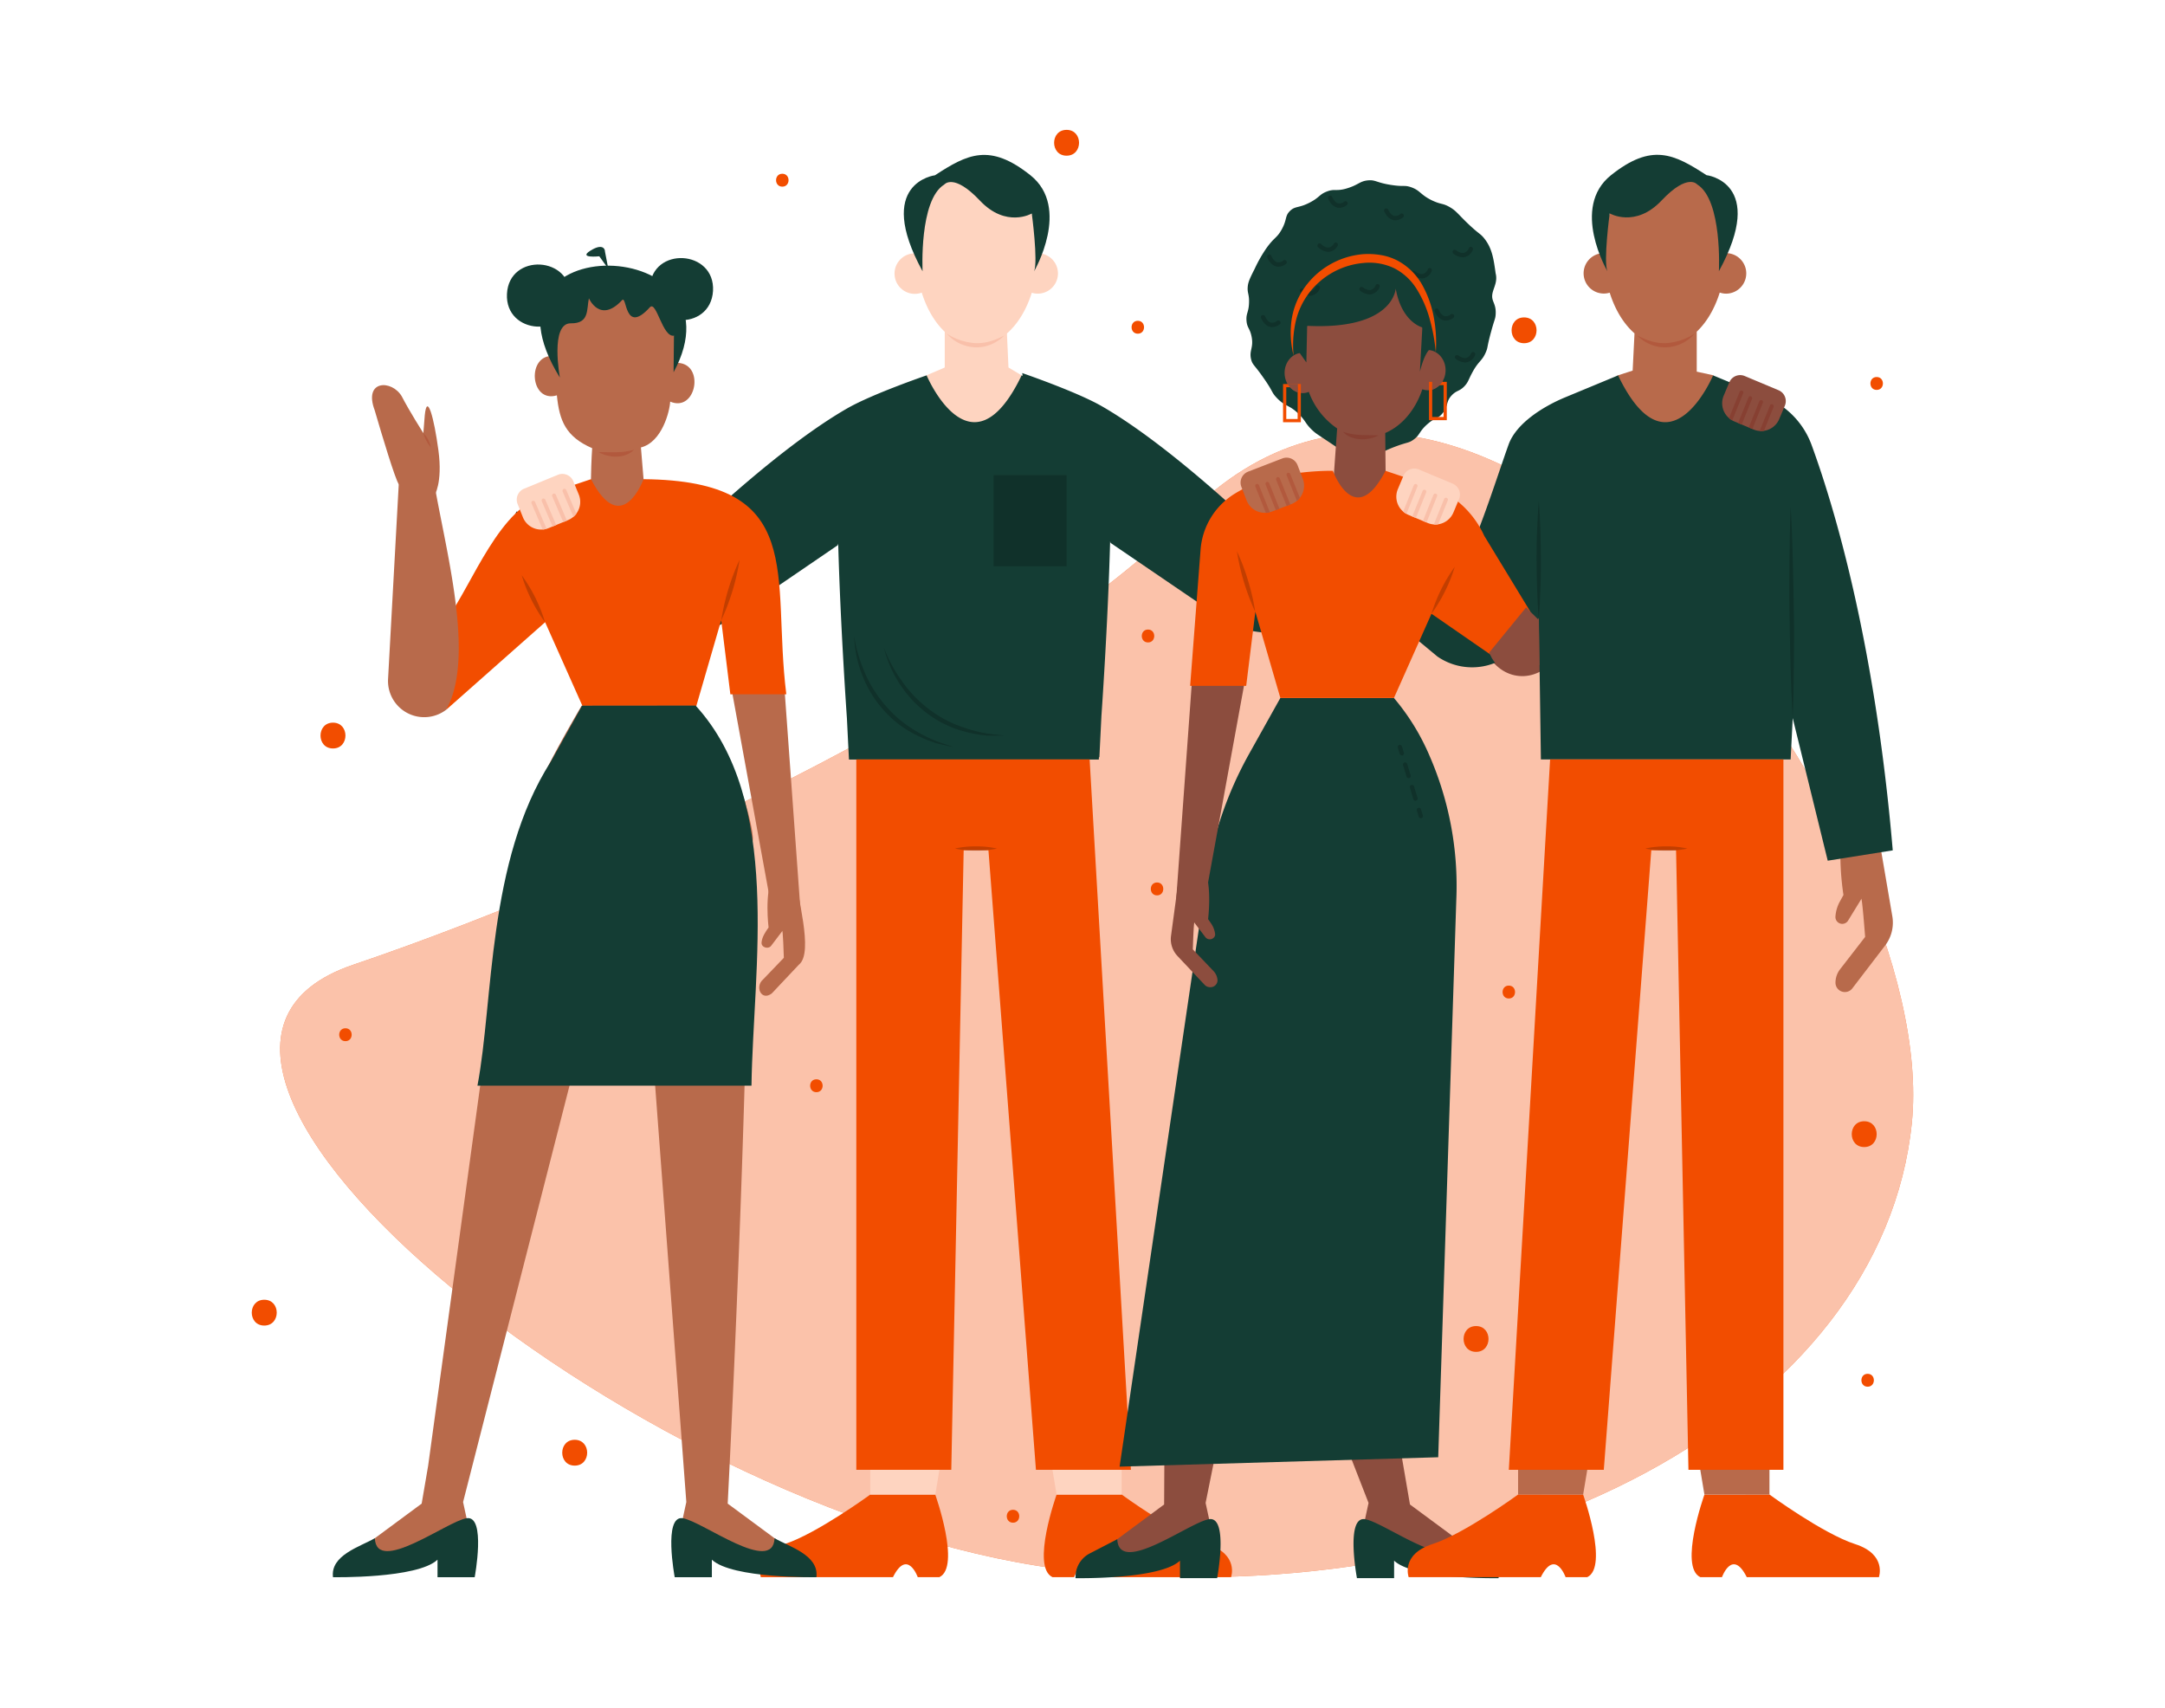 <svg xmlns="http://www.w3.org/2000/svg" width="865.76" height="682.89" viewBox="0 0 865.76 682.89"><path d="M764.52,449C776.33,332.55,595.46,83.09,474.23,206.53c-63.81,65-219.07,140.55-333.06,179.24-110.84,37.62,118.15,225,290.29,242.46S752.7,565.45,764.52,449Z" fill="#f24d00"/><path d="M764.52,449C776.33,332.55,595.46,83.09,474.23,206.53c-63.81,65-219.07,140.55-333.06,179.24-110.84,37.62,118.15,225,290.29,242.46S752.7,565.45,764.52,449Z" fill="#fff4f2" opacity="0.7"/><path d="M194.45,535.85c6.64,0,6.65-10.32,0-10.32s-6.66,10.32,0,10.32Z" fill="#f24d00"/><path d="M133.16,299.26c6.64,0,6.65-10.32,0-10.32s-6.66,10.32,0,10.32Z" fill="#f24d00"/><path d="M237.9,150.24c6.64,0,6.65-10.33,0-10.33s-6.65,10.33,0,10.33Z" fill="#f24d00"/><path d="M237.9,150.24c6.64,0,6.65-10.33,0-10.33s-6.65,10.33,0,10.33Z" fill="#f24d00"/><path d="M105.68,530c6.64,0,6.66-10.32,0-10.32S99,530,105.68,530Z" fill="#f24d00"/><path d="M426.52,62.25c6.64,0,6.65-10.33,0-10.33s-6.66,10.33,0,10.33Z" fill="#f24d00"/><path d="M360.52,458.63c6.64,0,6.65-10.32,0-10.32s-6.66,10.32,0,10.32Z" fill="#f24d00"/><path d="M184,258c6.64,0,6.65-10.32,0-10.32S177.37,258,184,258Z" fill="#f24d00"/><path d="M229.82,586c6.64,0,6.65-10.33,0-10.33s-6.66,10.33,0,10.33Z" fill="#f24d00"/><path d="M590.26,540.52c6.64,0,6.65-10.32,0-10.32s-6.65,10.32,0,10.32Z" fill="#f24d00"/><path d="M609.46,137.23c6.65,0,6.66-10.32,0-10.32s-6.65,10.32,0,10.32Z" fill="#f24d00"/><path d="M745.48,458.63c6.64,0,6.65-10.32,0-10.32s-6.65,10.32,0,10.32Z" fill="#f24d00"/><path d="M213.74,462.06c3.32,0,3.32-5.16,0-5.16s-3.33,5.16,0,5.16Z" fill="#f24d00"/><path d="M542.57,84.92c3.32,0,3.33-5.16,0-5.16s-3.32,5.16,0,5.16Z" fill="#f24d00"/><path d="M459.08,256.87c3.32,0,3.32-5.16,0-5.16s-3.33,5.16,0,5.16Z" fill="#f24d00"/><path d="M501.7,473.2c3.32,0,3.33-5.16,0-5.16s-3.33,5.16,0,5.16Z" fill="#f24d00"/><path d="M405.09,608.82c3.32,0,3.33-5.16,0-5.16s-3.32,5.16,0,5.16Z" fill="#f24d00"/><path d="M700.49,605.11c3.32,0,3.32-5.16,0-5.16s-3.33,5.16,0,5.16Z" fill="#f24d00"/><path d="M462.69,358c3.32,0,3.32-5.16,0-5.16s-3.33,5.16,0,5.16Z" fill="#f24d00"/><path d="M312.84,74.63c3.32,0,3.33-5.16,0-5.16s-3.33,5.16,0,5.16Z" fill="#f24d00"/><path d="M138.14,416.29c3.32,0,3.33-5.16,0-5.16s-3.32,5.16,0,5.16Z" fill="#f24d00"/><path d="M455,133.42c3.32,0,3.32-5.16,0-5.16s-3.33,5.16,0,5.16Z" fill="#f24d00"/><path d="M750.46,155.9c3.33,0,3.33-5.16,0-5.16s-3.32,5.16,0,5.16Z" fill="#f24d00"/><path d="M326.47,436.69c3.32,0,3.33-5.16,0-5.16s-3.32,5.16,0,5.16Z" fill="#f24d00"/><path d="M603.36,399.23c3.32,0,3.32-5.16,0-5.16s-3.33,5.16,0,5.16Z" fill="#f24d00"/><path d="M653.12,77.27c3.32,0,3.33-5.16,0-5.16s-3.32,5.16,0,5.16Z" fill="#f24d00"/><path d="M746.85,554.45c3.32,0,3.32-5.16,0-5.16s-3.33,5.16,0,5.16Z" fill="#f24d00"/><path d="M377.79,132.64v14.3l-7.29,3.12s2.35,36.16,19.69,26.67,22-25.43,18.29-26.67l-5.2-3.12-.62-13.61Z" fill="#fed4c0"/><path d="M572.77,203.62l-58.88,9.07A18,18,0,0,1,499,208.16c-28.35-26.16-47.08-39.25-58.46-45.78h0c-10.2-5.84-31.78-13.22-31.78-13.22l.22,1.1-.44-.18c-20.23,42.11-38,0-38,0s-21.58,7.37-31.78,13.22h0c-11.38,6.53-30.11,19.61-58.46,45.78a18,18,0,0,1-14.91,4.52l-58.88-9.06-11.76,29.93,68,18.17a34.91,34.91,0,0,0,28.65-4.87L335,218l.19-.64c.9,33.36,3.48,69.81,3.48,69.81l.82,16.51h99.91l.05-.92h.18l.82-16.51s2.58-36.45,3.48-69.81l.19.64,43.76,29.81a34.91,34.91,0,0,0,28.65,4.87l68-18.17Z" fill="#143d34"/><path d="M415,101.25c0-20.41-10.9-36.95-24.36-36.95s-24.36,16.54-24.36,37h-.15A8.1,8.1,0,1,0,368.6,117c3.9,12.51,12.27,21.19,22,21.19s18.08-8.66,22-21.14A8.08,8.08,0,1,0,415,101.25Z" fill="#fed4c0"/><path d="M368.93,108.47S367.48,80,377.6,73.79c0,0,3.71-4.75,14.24,6.4s20.76,5.17,20.76,5.17,2.57,19.19.92,23.11c0,0,14.86-25.39-1.45-38.39s-25.18-8.47-38.19,0C373.88,70.08,349.52,73,368.93,108.47Z" fill="#143d34"/><path d="M378.64,133.42A23.68,23.68,0,0,0,390,137.19a17.78,17.78,0,0,0,5.87-.71,24.52,24.52,0,0,0,2.88-1c1-.38,1.84-.9,2.84-1.29a22.84,22.84,0,0,1-2.44,2,16.46,16.46,0,0,1-2.84,1.52,14.6,14.6,0,0,1-6.38,1.16,15.85,15.85,0,0,1-6.29-1.6A15.12,15.12,0,0,1,378.64,133.42Z" fill="#f9c0aa"/><polygon points="342.43 303.64 342.43 587.68 380.41 587.68 385.36 339.97 395.27 339.97 414.26 587.68 452.24 587.68 435.73 303.64 342.43 303.64" fill="#f24d00"/><path d="M422.52,597.59s-10.32,28.9-1.65,33h8.67s4.12-11.56,9.9,0h52.85s3.3-9.08-9.5-13.21-34.26-19.82-34.26-19.82Z" fill="#f24d00"/><polygon points="420.87 587.68 422.52 597.59 448.53 597.59 448.53 587.68 420.87 587.68" fill="#fed4c0"/><path d="M374,597.59s10.32,28.9,1.65,33H367s-4.13-11.56-9.91,0H304.25s-3.3-9.08,9.49-13.21S348,597.59,348,597.59Z" fill="#f24d00"/><polygon points="375.67 587.68 374.02 597.59 348.01 597.59 348.01 587.68 375.67 587.68" fill="#fed4c0"/><g opacity="0.2"><path d="M398.69,339.27a37,37,0,0,1-8.41.85,36.39,36.39,0,0,1-8.41-.85,35.87,35.87,0,0,1,8.41-.86A36.4,36.4,0,0,1,398.69,339.27Z"/></g><g opacity="0.2"><path d="M341.57,254.29a51,51,0,0,0,1.75,7.76c.35,1.28.82,2.52,1.23,3.77l1.5,3.66a50.52,50.52,0,0,0,8.51,13.16,46.83,46.83,0,0,0,12.12,9.88,49.6,49.6,0,0,0,7.08,3.51c2.43,1.07,5,1.71,7.52,2.67-1.3-.27-2.61-.55-3.91-.86l-2-.45-1-.23-.95-.33a51.58,51.58,0,0,1-7.43-3.15,42.12,42.12,0,0,1-12.77-9.9A44.72,44.72,0,0,1,344.84,270,46,46,0,0,1,341.57,254.29Z"/></g><g opacity="0.2"><path d="M353.45,258.89a51,51,0,0,0,3.32,7.24c.61,1.17,1.33,2.29,2,3.43l2.24,3.27A50.63,50.63,0,0,0,372,283.94,47,47,0,0,0,386,291.08a50.92,50.92,0,0,0,7.66,2c2.59.54,5.26.63,7.91,1.05-1.34,0-2.67,0-4,0l-2,0-1,0-1-.13a49.89,49.89,0,0,1-7.92-1.53,42.24,42.24,0,0,1-14.55-7,45.16,45.16,0,0,1-11.12-11.74A46.34,46.34,0,0,1,353.45,258.89Z"/></g><g opacity="0.2"><rect x="397.33" y="189.99" width="29.18" height="36.4"/></g><path d="M678.51,132.6v16l6.59,1.44s-1.65,36.13-19,26.63-22.71-25.39-19-26.63l5.78-1.86.74-14.91Z" fill="#b86a4b"/><path d="M641.34,101.21c0-20.41,10.9-36.95,24.36-36.95s24.35,16.54,24.35,36.95h.16a8.1,8.1,0,0,1,0,16.2,7.74,7.74,0,0,1-2.51-.44c-3.9,12.51-12.28,21.19-22,21.19s-18.09-8.66-22-21.14a8.08,8.08,0,1,1-2.37-15.81Z" fill="#b86a4b"/><path d="M687.37,108.43S688.82,80,678.7,73.75c0,0-3.71-4.75-14.24,6.4s-20.76,5.17-20.76,5.17-2.57,19.19-.92,23.11c0,0-14.86-25.39,1.45-38.39s25.18-8.47,38.19,0C682.42,70,706.77,72.93,687.37,108.43Z" fill="#143d34"/><path d="M677.66,133.38a15.06,15.06,0,0,1-5,3.89,15.77,15.77,0,0,1-6.28,1.6,14.6,14.6,0,0,1-6.38-1.16,15.8,15.8,0,0,1-2.84-1.52,22.84,22.84,0,0,1-2.44-2c1,.39,1.89.91,2.84,1.29a23.91,23.91,0,0,0,2.88,1,17.75,17.75,0,0,0,5.87.71A23.68,23.68,0,0,0,677.66,133.38Z" fill="#b2593d"/><path d="M750.19,328.17l6.53,38.18a15.09,15.09,0,0,1-2.89,11.72l-13.1,17.11a3.72,3.72,0,0,1-3,1.47h0a3.74,3.74,0,0,1-3.74-3.74h0a8.79,8.79,0,0,1,1.86-5.4l10-12.9s-1.33-17.64-1.62-15l-5.21,8.49a2.73,2.73,0,0,1-4.6.06h0a2.75,2.75,0,0,1-.45-1.62,14.39,14.39,0,0,1,1.76-6.06l1.45-2.64s-3.24-19.69.88-29.68Z" fill="#b86a4b"/><path d="M663.42,184.2l4.38,14.73-47.75,62.73c-7.41,9.95-21.36,9.47-27.57-3,0,0-.47-9.12.78-11.81,5.58-12.06,11.68-13.57,21.34-21.67Z" fill="#8c4d3e"/><path d="M665.14,185.92l4.38,14.73-47.75,62.73c-7.41,9.95-21.36,9.47-27.57-3,0,0-.47-9.12.78-11.81,5.58-12.06,11.68-13.57,21.34-21.67Z" fill="#8c4d3e"/><path d="M555,224.46s-.33-6.62-10.64-17-19.53-17.42-14.12-8.65l4.23,6.62s-11-4.12-17.35-7.15a8.72,8.72,0,0,0-10.2,1.81c-2.34,2.59-2.24,5.4,4.37,10.29,9.9,7.32,25.22,18.46,28.19,19.55C540.52,230.32,555,224.46,555,224.46Z" fill="#b86a4b"/><path d="M616.57,303.64h99.49l.83-16.51,14,57,26-4.13c-7.15-84-23.75-138.32-32.45-162.08a32.87,32.87,0,0,0-18.32-19.09l-21.07-8.74s-17.75,42.11-38,0l-21.07,8.74c-8.51,3.52-19.53,10.2-22.69,18.86C599.42,188.41,592,212,586.45,222.94a5.51,5.51,0,0,1-8.23,1.87l-31.28-18.66-12,23.24,39.87,33.11a24.45,24.45,0,0,0,33.78-5.94l6.78-9.48.82,56.56h99.5" fill="#143d34"/><path d="M540.93,208.46a15.21,15.21,0,0,1-3.38-1.19,17.89,17.89,0,0,1-3.07-1.83,7.7,7.7,0,0,1,1.79.37,12.42,12.42,0,0,1,1.66.65A11.64,11.64,0,0,1,540.93,208.46Z" fill="#160b07"/><path d="M525.77,206.61a39.12,39.12,0,0,1-4.1-1.6c-1.34-.59-2.64-1.27-3.92-2a37.12,37.12,0,0,1-3.72-2.37,20.36,20.36,0,0,1-3.31-2.91c2.43,1.65,4.93,3.07,7.47,4.5S523.26,205.07,525.77,206.61Z" fill="#160b07"/><path d="M519.83,212.58a25.88,25.88,0,0,1-3.83-1.23,32.83,32.83,0,0,1-3.66-1.7,24,24,0,0,1-6.42-4.86c1.14.73,2.25,1.45,3.39,2.12s2.29,1.33,3.46,2Z" fill="#160b07"/><path d="M523.09,210a34.93,34.93,0,0,1-4.56-1.54,40.44,40.44,0,0,1-4.36-2.07,27.78,27.78,0,0,1-4-2.67,11.45,11.45,0,0,1-3.19-3.63,16.19,16.19,0,0,0,3.6,3.07c1.32.87,2.67,1.69,4.07,2.44C517.37,207.16,520.23,208.54,523.09,210Z" fill="#160b07"/><path d="M560.28,580.85l3.55,20.69,25.55,18.89s-30,10.83-45.2-5.27l3.09-14.24-7.12-18.27Z" fill="#8c4d3e"/><path d="M465.63,580.85l-.11,20.69L440,620.43s30,10.83,45.2-5.27l-3.09-14.24,3.68-18.27Z" fill="#8c4d3e"/><path d="M512,279.07l-12.52,22.4a148.46,148.46,0,0,0-17.13,49.94l-34.63,235,127.41-3.76,7.23-222.9a130.16,130.16,0,0,0-10.85-57.9,90.65,90.65,0,0,0-14.1-22.78Z" fill="#143d34"/><path d="M498.46,128.18c.21,2.91,1.32,3,2,6.24,1,4.69-1.1,5.67-.11,9.43.57,2.13,1.3,2,5,7.36,3.86,5.49,3,5.49,5.05,7.69,3.58,3.87,5.2,2.77,9.26,6.94,2.69,2.76,2.38,3.66,5.35,6.38,1.18,1.09,1.67,1.34,6.27,4.41,7.63,5.08,8.1,5.57,9.89,6a17.66,17.66,0,0,0,8.33-.59c3-.77,3.09-1.42,8.16-3.36s5.51-1.45,7.42-2.77c2.87-2,2.26-3.28,5.71-6.31,3.25-2.86,4.16-2,6.07-4.36,2.45-3,1.22-4.65,3.74-7.24,1.91-2,3.05-1.45,5.12-3.69,1.36-1.49,1.45-2.34,2.81-4.94,2.77-5.29,4-4.71,5.66-8.58.89-2.08.32-1.72,2.09-8.18,1.4-5.13,1.66-5,1.8-6.65.4-5-2.08-5.32-1.18-9,.54-2.21,2-4.53,1.19-7.65h0c-.81-5.83-1.41-10.1-4.61-14.05-1.74-2.14-2-1.49-7.31-6.66-3.33-3.28-4-4.36-6.3-5.71-3-1.77-3.5-1-7.22-2.76-4.82-2.34-4.7-4.07-8.57-5.34-2.56-.83-2.58-.07-7.5-.8-6.24-.92-6.45-2.18-9.59-1.87-3.35.33-3.73,1.84-8.58,3.26-4.06,1.19-4.69,0-7.78,1.18s-2.86,2.31-6.73,4.35c-4.58,2.42-5.91,1.34-8.05,3.43s-1.06,3.42-3.4,7.56c-1.92,3.38-2.85,2.89-6,7.29a55.58,55.58,0,0,0-4.69,8.23c-1.7,3.37-2.56,5.1-2.77,6.89-.34,2.89.64,3.2.48,6.82C499.35,124.89,498.25,125.25,498.46,128.18Z" fill="#143d34"/><path d="M520.73,141.07h.09c.57-16.52,11-29.79,24.21-30.08s24.22,12.47,25.54,28.95h.1c4-.09,7.3,3.44,7.4,7.88s-3.05,8.12-7,8.22a6.77,6.77,0,0,1-2.29-.4c-2.75,8.2-8.13,14.63-14.84,17.49h0l.2,20.45-.9,15-20.57-1.5.42-13,1.62-22.74h.06a30.12,30.12,0,0,1-11.39-14.66,6.47,6.47,0,0,1-2.28.5c-4,.09-7.3-3.44-7.4-7.88S516.74,141.17,520.73,141.07Z" fill="#8c4d3e"/><path d="M471.92,347.19l-3.65,27.05a9.84,9.84,0,0,0,2.69,8.1l10.79,11.46a3,3,0,0,0,2.36.91h0a2.78,2.78,0,0,0,2.76-2.78h0a5.79,5.79,0,0,0-1.64-3.71L477,379.59s.37-12.43.7-10.58l4.35,5.74a2.24,2.24,0,0,0,3.57-.15h0a1.73,1.73,0,0,0,.29-1.16,9.46,9.46,0,0,0-1.58-4.17l-1.23-1.79s1.78-13.94-1.79-20.78Z" fill="#8c4d3e"/><polygon points="477.69 257.89 470.31 359.99 482.82 354.36 498.75 267.1 477.69 257.89" fill="#8c4d3e"/><path d="M475.93,274.22l4.17-54.48a28.78,28.78,0,0,1,13.71-22.38,54.86,54.86,0,0,1,14.7-6.28A105,105,0,0,1,533,188.24s8.67,23.95,21.05,0L571.17,194a37.82,37.82,0,0,1,22.35,20.21L612,244.6l-14.71,18L572.43,245.4l-15,33.67H512l-10-34.47-3.66,29.62Z" fill="#f24d00"/><path d="M285.13,116.31c-1,16.52-26.12,15.12-25.27-1.41S286,99.78,285.13,116.31Z" fill="#143d34"/><path d="M228,118.89c-1,16.52-26.12,15.12-25.27-1.41S228.86,102.36,228,118.89Z" fill="#143d34"/><path d="M271.15,145.09h-.09c0-38.75-45.41-41.25-49.69-2.76-10.85-.78-9.55,19,1.32,15.74,1,10.19,3.57,16.54,14.11,21.13-.56,8-.86,24.29-.35,32.29l20.62-.82.75-13.49-1.52-18.28c8.51-2.15,11.53-14.62,11.7-18.32C278.4,165,281.93,145.68,271.15,145.09Z" fill="#b86a4b"/><path d="M239.34,180.76c4.95,0,9.45.46,14.2-.92C249.9,183.48,243.58,183.19,239.34,180.76Z" fill="#b2593d"/><path d="M228.27,129.27c7.47.11,6.27-5.45,7.22-10,0,0,4.44,10.26,13.27.74,2-2.17.88,14.19,11.19,2.77,2.62-2.51,5,12.24,9.56,11.43l-.15,14.63c29.93-55.16-83.51-59.2-45.47,2.12C223.89,151,219.85,129.15,228.27,129.27Z" fill="#143d34"/><path d="M243.25,107.47l-3.6-5s-8.58.92-3.6-2.22,5.93-.6,5.87.33Z" fill="#143d34"/><path d="M318.45,350.57c-.29,6.39,7.26,30.28,1,35.15l-10.8,11.46c-4.16,3.26-6.94-2.67-3.48-5.59l8.28-8.63s-.37-12.42-.7-10.58l-4.35,5.74c-1.13,1.57-4.05.71-3.86-1.3.17-2.17,1.55-4.22,2.81-6,0,0-1.78-13.94,1.79-20.78Z" fill="#b86a4b"/><polygon points="312.69 261.26 320.06 363.36 307.55 357.73 291.62 270.48 312.69 261.26" fill="#b86a4b"/><rect x="280.06" y="302.06" width="1.72" height="0.86" transform="translate(-75.46 94.14) rotate(-16.81)" fill="#200100"/><path d="M287.56,327.37l-.53-1.73,1.65-.5.52,1.73Zm-1.05-3.46-.52-1.73,1.64-.5.53,1.73Zm-1.05-3.46-.52-1.73,1.64-.5.53,1.73Zm-1-3.46-.52-1.73,1.64-.5.53,1.73Zm-1.05-3.46-.52-1.73,1.65-.5L285,313Zm-1.05-3.46-.52-1.73,1.65-.5.52,1.73Zm-1-3.46-.53-1.73,1.65-.5.52,1.73Z" fill="#200100"/><rect x="288.17" y="328.83" width="1.72" height="0.86" transform="matrix(0.96, -0.29, 0.29, 0.96, -83.29, 98.33)" fill="#200100"/><path d="M314.44,277.59c-6-47.66,9-85.38-57.1-86,0,0-8.67,23.94-21,0l-17.09,5.75c-19.71,5.22-30,35.79-40.81,50.6v35.84l39.55-35L233,282.44H278.4l10-34.47,3.66,29.62Z" fill="#f24d00"/><g opacity="0.2"><path d="M208.63,230a62.48,62.48,0,0,1,9.31,18.76A62.13,62.13,0,0,1,208.63,230Z"/></g><g opacity="0.2"><path d="M288.43,248a90.36,90.36,0,0,1,7.31-24.15A90.36,90.36,0,0,1,288.43,248Z"/></g><path d="M172.4,184.24l-12.89,8.38-4.32,78.71a14.48,14.48,0,0,0,23.2,12.48C191.69,260.48,174.82,208.87,172.4,184.24Z" fill="#b86a4b"/><path d="M173.69,198.18s3.39-5,1.63-18.11-4.55-23.3-5.46-14l-.57,7.11s-5.7-9-8.62-14.69c-3.9-6.71-15.44-6.72-10.84,5.55,3.13,10.71,8.08,27.16,9.63,29.58C160,194.46,173.69,198.18,173.69,198.18Z" fill="#b86a4b"/><path d="M172.29,178.89a15.9,15.9,0,0,1-3-5.71A10.79,10.79,0,0,1,172.29,178.89Z" fill="#b2593d"/><path d="M291,601.19c3.2-62.22,9.28-205.37,8-266.22,4.63,8,1.16-11.88-6.95-30A90.37,90.37,0,0,0,278,282.16H232.57c-12.86,22.09-26.55,46.66-29.65,72.35L171.21,586.06l-2.59,15.13-25.56,18.89s30,10.84,45.21-5.27l-3.09-14.24L252.33,337.9h2.46l19.66,262.67-3.09,14.24c15.17,16.11,45.21,5.27,45.21,5.27Z" fill="#b86a4b"/><path d="M326.47,630.61s-33.75.63-41.8-7v7H269.81s-4.67-24.86,3.24-23.58,36.06,22.76,36.69,8C315.58,618.41,327.58,621.79,326.47,630.61Z" fill="#143d34"/><path d="M232.76,282.16l-12.52,22.41c-25.42,39.66-22.86,95.58-29.31,129.5l109.58,0c.67-46.92,12.57-113.8-22.34-151.95Z" fill="#143d34"/><path d="M133.16,630.61s33.75.63,41.8-7v7h14.86s4.67-24.86-3.24-23.58-36.06,22.76-36.69,8C144.05,618.41,132.05,621.79,133.16,630.61Z" fill="#143d34"/><path d="M551.27,174.06a11.31,11.31,0,0,1-3.54,1.28,15.24,15.24,0,0,1-3.76.28,12.87,12.87,0,0,1-3.73-.79,8.2,8.2,0,0,1-3.14-2.15c1.23.35,2.35.65,3.5.86s2.3.3,3.47.37C546.41,174,548.75,174,551.27,174.06Z" fill="#874032"/><g opacity="0.2"><path d="M558,88.08a3.47,3.47,0,0,1-1-.14c-2.31-.64-3.41-3.33-3.46-3.45a.85.85,0,0,1,.48-1.11.86.86,0,0,1,1.12.47s.84,2,2.33,2.44a3,3,0,0,0,2.55-.75.85.85,0,0,1,1.2.17.86.86,0,0,1-.17,1.21A5.11,5.11,0,0,1,558,88.08Z"/></g><g opacity="0.2"><path d="M585,102.89a6.8,6.8,0,0,1-3.82-1.49.86.86,0,0,1,1.1-1.33s1.7,1.39,3.21,1a2.94,2.94,0,0,0,1.89-1.87.87.87,0,0,1,1.14-.42.86.86,0,0,1,.42,1.14,4.56,4.56,0,0,1-3.07,2.83A3.75,3.75,0,0,1,585,102.89Z"/></g><g opacity="0.2"><path d="M568.58,111.32a6.75,6.75,0,0,1-3.81-1.49.87.87,0,0,1-.11-1.21.86.86,0,0,1,1.21-.11s1.71,1.37,3.21,1a3,3,0,0,0,1.89-1.87.86.86,0,0,1,1.56.72,4.57,4.57,0,0,1-3.08,2.83A3.69,3.69,0,0,1,568.58,111.32Z"/></g><path d="M545.19,119a6.75,6.75,0,0,1-3.81-1.49l1.1-1.32s1.7,1.38,3.21,1a3,3,0,0,0,1.89-1.87l1.56.72a4.55,4.55,0,0,1-3.08,2.83A3.69,3.69,0,0,1,545.19,119Z" fill="#560d0d"/><g opacity="0.2"><path d="M578.18,128.17a3.87,3.87,0,0,1-1.11-.16c-2.29-.71-3.32-3.43-3.36-3.55a.86.86,0,0,1,1.61-.6s.79,2,2.27,2.5a2.93,2.93,0,0,0,2.57-.67.86.86,0,1,1,1,1.4A5.15,5.15,0,0,1,578.18,128.17Z"/></g><g opacity="0.2"><path d="M535.6,83.09a3.48,3.48,0,0,1-1.11-.17c-2.29-.7-3.33-3.42-3.37-3.54a.85.85,0,0,1,.51-1.1.87.87,0,0,1,1.11.5s.78,2,2.26,2.5a3,3,0,0,0,2.57-.68.86.86,0,0,1,1,1.41A5.14,5.14,0,0,1,535.6,83.09Z"/></g><g opacity="0.2"><path d="M511.24,106.63a3.78,3.78,0,0,1-1.11-.17c-2.29-.71-3.32-3.43-3.37-3.55a.86.86,0,0,1,1.62-.6s.78,2,2.26,2.51a3,3,0,0,0,2.57-.68.86.86,0,1,1,1,1.4A5.16,5.16,0,0,1,511.24,106.63Z"/></g><g opacity="0.2"><path d="M508.74,130.78a3.57,3.57,0,0,1-1.11-.17c-2.29-.7-3.32-3.43-3.36-3.54a.86.86,0,0,1,1.61-.6s.79,2.05,2.27,2.5a3,3,0,0,0,2.57-.67.86.86,0,1,1,1,1.4A5.15,5.15,0,0,1,508.74,130.78Z"/></g><g opacity="0.2"><path d="M531.12,100.72a6.48,6.48,0,0,1-4.07-1.93.86.86,0,0,1,1.24-1.2s1.55,1.54,3.07,1.39a3,3,0,0,0,2.09-1.65.86.86,0,0,1,1.47.89,4.57,4.57,0,0,1-3.37,2.47Z"/></g><path d="M568.78,130.91s-8.28-2-10.65-15.54c0,0-.72,16.59-35.41,14.91l-.32,14.63-8-11.35s8-30.52,35.36-27.42a26.45,26.45,0,0,1,12.09,5,38.58,38.58,0,0,1,15.75,27l.36,2.93s-5.92-9.48-10.15,7.5Z" fill="#143d34"/><g opacity="0.2"><path d="M523.85,118.27a6.71,6.71,0,0,1-3.81-1.49.86.86,0,0,1,1.1-1.32s1.7,1.39,3.21,1a3,3,0,0,0,1.89-1.87.86.86,0,0,1,1.56.72,4.57,4.57,0,0,1-3.08,2.83A3.69,3.69,0,0,1,523.85,118.27Z"/></g><g opacity="0.2"><path d="M547.74,117.73a6.8,6.8,0,0,1-3.82-1.49.87.87,0,0,1-.11-1.21.86.86,0,0,1,1.21-.12s1.72,1.38,3.21,1a3,3,0,0,0,1.89-1.87.86.86,0,0,1,1.56.72,4.56,4.56,0,0,1-3.07,2.83A3.81,3.81,0,0,1,547.74,117.73Z"/></g><g opacity="0.2"><path d="M585.91,144.93a6.76,6.76,0,0,1-3.82-1.49.86.86,0,0,1,1.1-1.32s1.7,1.37,3.21,1a3,3,0,0,0,1.89-1.87.86.86,0,0,1,1.14-.42.85.85,0,0,1,.42,1.14,4.56,4.56,0,0,1-3.07,2.83A4.43,4.43,0,0,1,585.91,144.93Z"/></g><path d="M574.16,140.85a73.48,73.48,0,0,0-2.41-13.17,44.76,44.76,0,0,0-5.17-12,22.78,22.78,0,0,0-9.15-8.48,23.08,23.08,0,0,0-12.23-2.05,30.72,30.72,0,0,0-21.73,12,30,30,0,0,0-5.4,11.72,44.05,44.05,0,0,0-.79,13.25,37.38,37.38,0,0,1-.88-13.56,30.1,30.1,0,0,1,4.88-13,32,32,0,0,1,23.64-13.92,29.93,29.93,0,0,1,7.13.32,22.26,22.26,0,0,1,6.85,2.26,24.62,24.62,0,0,1,10,10,41.94,41.94,0,0,1,4.52,13A55.09,55.09,0,0,1,574.16,140.85Z" fill="#f24d00"/><path d="M599.29,631s-33.75.64-41.8-7v7H542.63s-4.67-24.86,3.24-23.58,36.06,22.76,36.69,8l11,5.69a10.46,10.46,0,0,1,5.69,9.32Z" fill="#143d34"/><path d="M430.06,631s33.75.64,41.8-7v7h14.86s4.67-24.86-3.24-23.58-36.05,22.76-36.69,8l-11,5.69a10.48,10.48,0,0,0-5.69,9.32Z" fill="#143d34"/><g opacity="0.2"><path d="M560.54,302a.85.85,0,0,1-.82-.61L559,299a.86.86,0,1,1,1.64-.5l.75,2.47a.87.87,0,0,1-.57,1.08A1.07,1.07,0,0,1,560.54,302Z"/><path d="M566,320.16a.85.85,0,0,1-.82-.61L563.84,315a.86.86,0,1,1,1.64-.5l1.38,4.53a.86.86,0,0,1-.58,1.07A.73.73,0,0,1,566,320.16Zm-2.74-9.06a.88.88,0,0,1-.83-.61L561.09,306a.86.86,0,1,1,1.64-.51l1.38,4.54a.86.86,0,0,1-.57,1.07A.77.77,0,0,1,563.29,311.1Z"/><path d="M568.15,327.16a.85.85,0,0,1-.82-.61l-.75-2.47a.86.86,0,0,1,1.65-.5l.75,2.47a.85.85,0,0,1-.58,1.07A.69.69,0,0,1,568.15,327.16Z"/></g><g opacity="0.2"><path d="M581.74,226.64a64,64,0,0,1-9.31,18.76,64.61,64.61,0,0,1,9.31-18.76Z"/></g><g opacity="0.2"><path d="M501.94,244.6a92.82,92.82,0,0,1-7.31-24.16,81.38,81.38,0,0,1,4.48,11.83A82.6,82.6,0,0,1,501.94,244.6Z"/></g><polygon points="713.17 303.64 713.17 587.68 675.19 587.68 670.24 339.97 660.33 339.97 641.34 587.68 603.36 587.68 619.87 303.64 713.17 303.64" fill="#f24d00"/><g opacity="0.2"><path d="M615.33,200.43c.35,3.89.52,7.77.66,11.66s.18,7.78.2,11.66,0,7.78-.2,11.67l-.24,5.83c-.14,1.94-.23,3.89-.42,5.83-.2-1.94-.28-3.89-.42-5.83l-.24-5.83c-.16-3.89-.18-7.78-.2-11.67s0-7.77.2-11.66S615,204.32,615.33,200.43Z"/></g><g opacity="0.2"><path d="M716.06,202.49c.43,7,.66,14.1.87,21.15s.26,14.11.41,21.16.07,14.11,0,21.16l-.13,10.58c-.11,3.53-.16,7.06-.32,10.59-.23-3.53-.35-7.05-.53-10.58L716,266c-.2-7.06-.27-14.11-.4-21.16s-.08-14.11,0-21.16S715.78,209.55,716.06,202.49Z"/></g><path d="M633.08,597.59s10.32,28.9,1.65,33h-8.67s-4.13-11.56-9.91,0H563.31s-3.3-9.08,9.49-13.21,34.27-19.82,34.27-19.82Z" fill="#f24d00"/><polygon points="634.73 587.68 633.08 597.59 607.07 597.59 607.07 587.68 634.73 587.68" fill="#b86a4b"/><path d="M681.58,597.59s-10.32,28.9-1.65,33h8.67s4.13-11.56,9.91,0h52.84s3.3-9.08-9.5-13.21-34.26-19.82-34.26-19.82Z" fill="#f24d00"/><polygon points="679.93 587.68 681.58 597.59 707.59 597.59 707.59 587.68 679.93 587.68" fill="#b86a4b"/><g opacity="0.2"><path d="M657.94,339.27a36.4,36.4,0,0,1,8.41-.86,35.87,35.87,0,0,1,8.41.86,36.39,36.39,0,0,1-8.41.85A37,37,0,0,1,657.94,339.27Z"/></g><path d="M610.26,242.88l5.07,5,.27,18s-15.17,8.28-20.05-5Z" fill="#8c4d3e"/><path d="M520.2,168.82h-7.12V153.54h7.12Zm-5.83-1.29h4.54v-12.7h-4.54Z" fill="#f24d00"/><path d="M578.56,168h-7.12V152.68h7.12Zm-5.83-1.29h4.54V154h-4.54Z" fill="#f24d00"/><path d="M572.72,154v-1.8h4.34a8.32,8.32,0,0,1-4.34,3.62Z" fill="#8c4d3e"/><path d="M519,156.86V153.5h-4.09A7.72,7.72,0,0,0,519,156.86Z" fill="#8c4d3e"/><path d="M229.25,192.39l2.19,5.32a7.83,7.83,0,0,1-1,7.69,6.94,6.94,0,0,1-1.17,1.25,7.5,7.5,0,0,1-2.15,1.32l-7.73,3.19a5.13,5.13,0,0,1-.84.27,5.36,5.36,0,0,1-1.58.28,7.8,7.8,0,0,1-7.84-4.83L207,201.56a4.72,4.72,0,0,1,2.57-6.16l13.55-5.57A4.72,4.72,0,0,1,229.25,192.39Z" fill="#fed4c0"/><path d="M230.48,205.4a6.94,6.94,0,0,1-1.17,1.25L225,196.53a.78.78,0,0,1,1.44-.61Z" fill="#f9c0aa"/><path d="M226.7,208.17l-1.45.59-4.45-10.39a.79.79,0,0,1,1.45-.61Z" fill="#f9c0aa"/><path d="M222.43,209.92l-1.46.6-4.33-10.15a.78.78,0,0,1,.41-1h0a.79.79,0,0,1,1,.41Z" fill="#f9c0aa"/><path d="M218.59,211.43a5.36,5.36,0,0,1-1.58.28l-4.45-10.44a.79.79,0,0,1,.4-1,.77.77,0,0,1,1,.42Z" fill="#f9c0aa"/><path d="M583.44,199.59l-2.23,5.31a7.86,7.86,0,0,1-6.13,4.74,7.53,7.53,0,0,1-1.71.05,7.63,7.63,0,0,1-2.45-.59l-7.71-3.23a8.39,8.39,0,0,1-2.1-1.33,7.81,7.81,0,0,1-2.11-9l2.23-5.31a4.72,4.72,0,0,1,6.17-2.52l13.51,5.67A4.72,4.72,0,0,1,583.44,199.59Z" fill="#fed4c0"/><path d="M575.08,209.64a7.53,7.53,0,0,1-1.71.05l4.13-10.2a.78.78,0,0,1,1.45.59Z" fill="#f9c0aa"/><path d="M570.46,208.91,569,208.3l4.23-10.48a.78.78,0,0,1,1-.42.76.76,0,0,1,.43,1Z" fill="#f9c0aa"/><path d="M566.19,207.12l-1.45-.61,4.15-10.23a.74.74,0,0,1,1-.42h0a.8.8,0,0,1,.43,1Z" fill="#f9c0aa"/><path d="M562.42,205.47a5.86,5.86,0,0,1-1.31-.93L565.37,194a.79.79,0,0,1,1-.44.77.77,0,0,1,.43,1Z" fill="#f9c0aa"/><path d="M713.74,162.22l-2.23,5.3a7.84,7.84,0,0,1-6.13,4.74,6.53,6.53,0,0,1-1.71.05,7.61,7.61,0,0,1-2.45-.58l-7.71-3.24a4.18,4.18,0,0,1-.79-.4,5.52,5.52,0,0,1-1.31-.92,7.82,7.82,0,0,1-2.11-9l2.23-5.3a4.72,4.72,0,0,1,6.17-2.52l13.51,5.67A4.72,4.72,0,0,1,713.74,162.22Z" fill="#8c4d3e"/><path d="M705.38,172.26a6.53,6.53,0,0,1-1.71.05l4.13-10.2a.77.77,0,0,1,1-.42.78.78,0,0,1,.44,1Z" fill="#874032"/><path d="M700.76,171.53l-1.45-.6,4.23-10.49a.79.79,0,0,1,1-.42.78.78,0,0,1,.42,1Z" fill="#874032"/><path d="M696.49,169.75l-1.44-.61,4.14-10.23a.76.76,0,0,1,1-.43h0a.78.78,0,0,1,.43,1Z" fill="#874032"/><path d="M692.72,168.09a5.52,5.52,0,0,1-1.31-.92l4.26-10.52a.79.79,0,0,1,1-.44.76.76,0,0,1,.43,1Z" fill="#874032"/><path d="M518.88,186l2.07,5.37a7.84,7.84,0,0,1-1.13,7.66,6.93,6.93,0,0,1-1.2,1.22,7.62,7.62,0,0,1-2.17,1.28l-7.81,3a5.05,5.05,0,0,1-.84.25,5.8,5.8,0,0,1-1.59.25,7.81,7.81,0,0,1-7.73-5l-2.07-5.37a4.71,4.71,0,0,1,2.71-6.09l13.67-5.27A4.71,4.71,0,0,1,518.88,186Z" fill="#b86a4b"/><path d="M519.82,199.07a6.93,6.93,0,0,1-1.2,1.22l-4.09-10.21a.78.78,0,0,1,.43-1,.79.79,0,0,1,1,.43Z" fill="#b2593d"/><path d="M516,201.75l-1.47.57-4.21-10.49a.79.79,0,0,1,.45-1,.77.77,0,0,1,1,.44Z" fill="#b2593d"/><path d="M511.67,203.41l-1.47.57-4.1-10.25a.76.76,0,0,1,.43-1h0a.79.79,0,0,1,1,.43Z" fill="#b2593d"/><path d="M507.8,204.83a5.8,5.8,0,0,1-1.59.25L502,194.54a.8.8,0,0,1,.43-1,.78.78,0,0,1,1,.45Z" fill="#b2593d"/></svg>